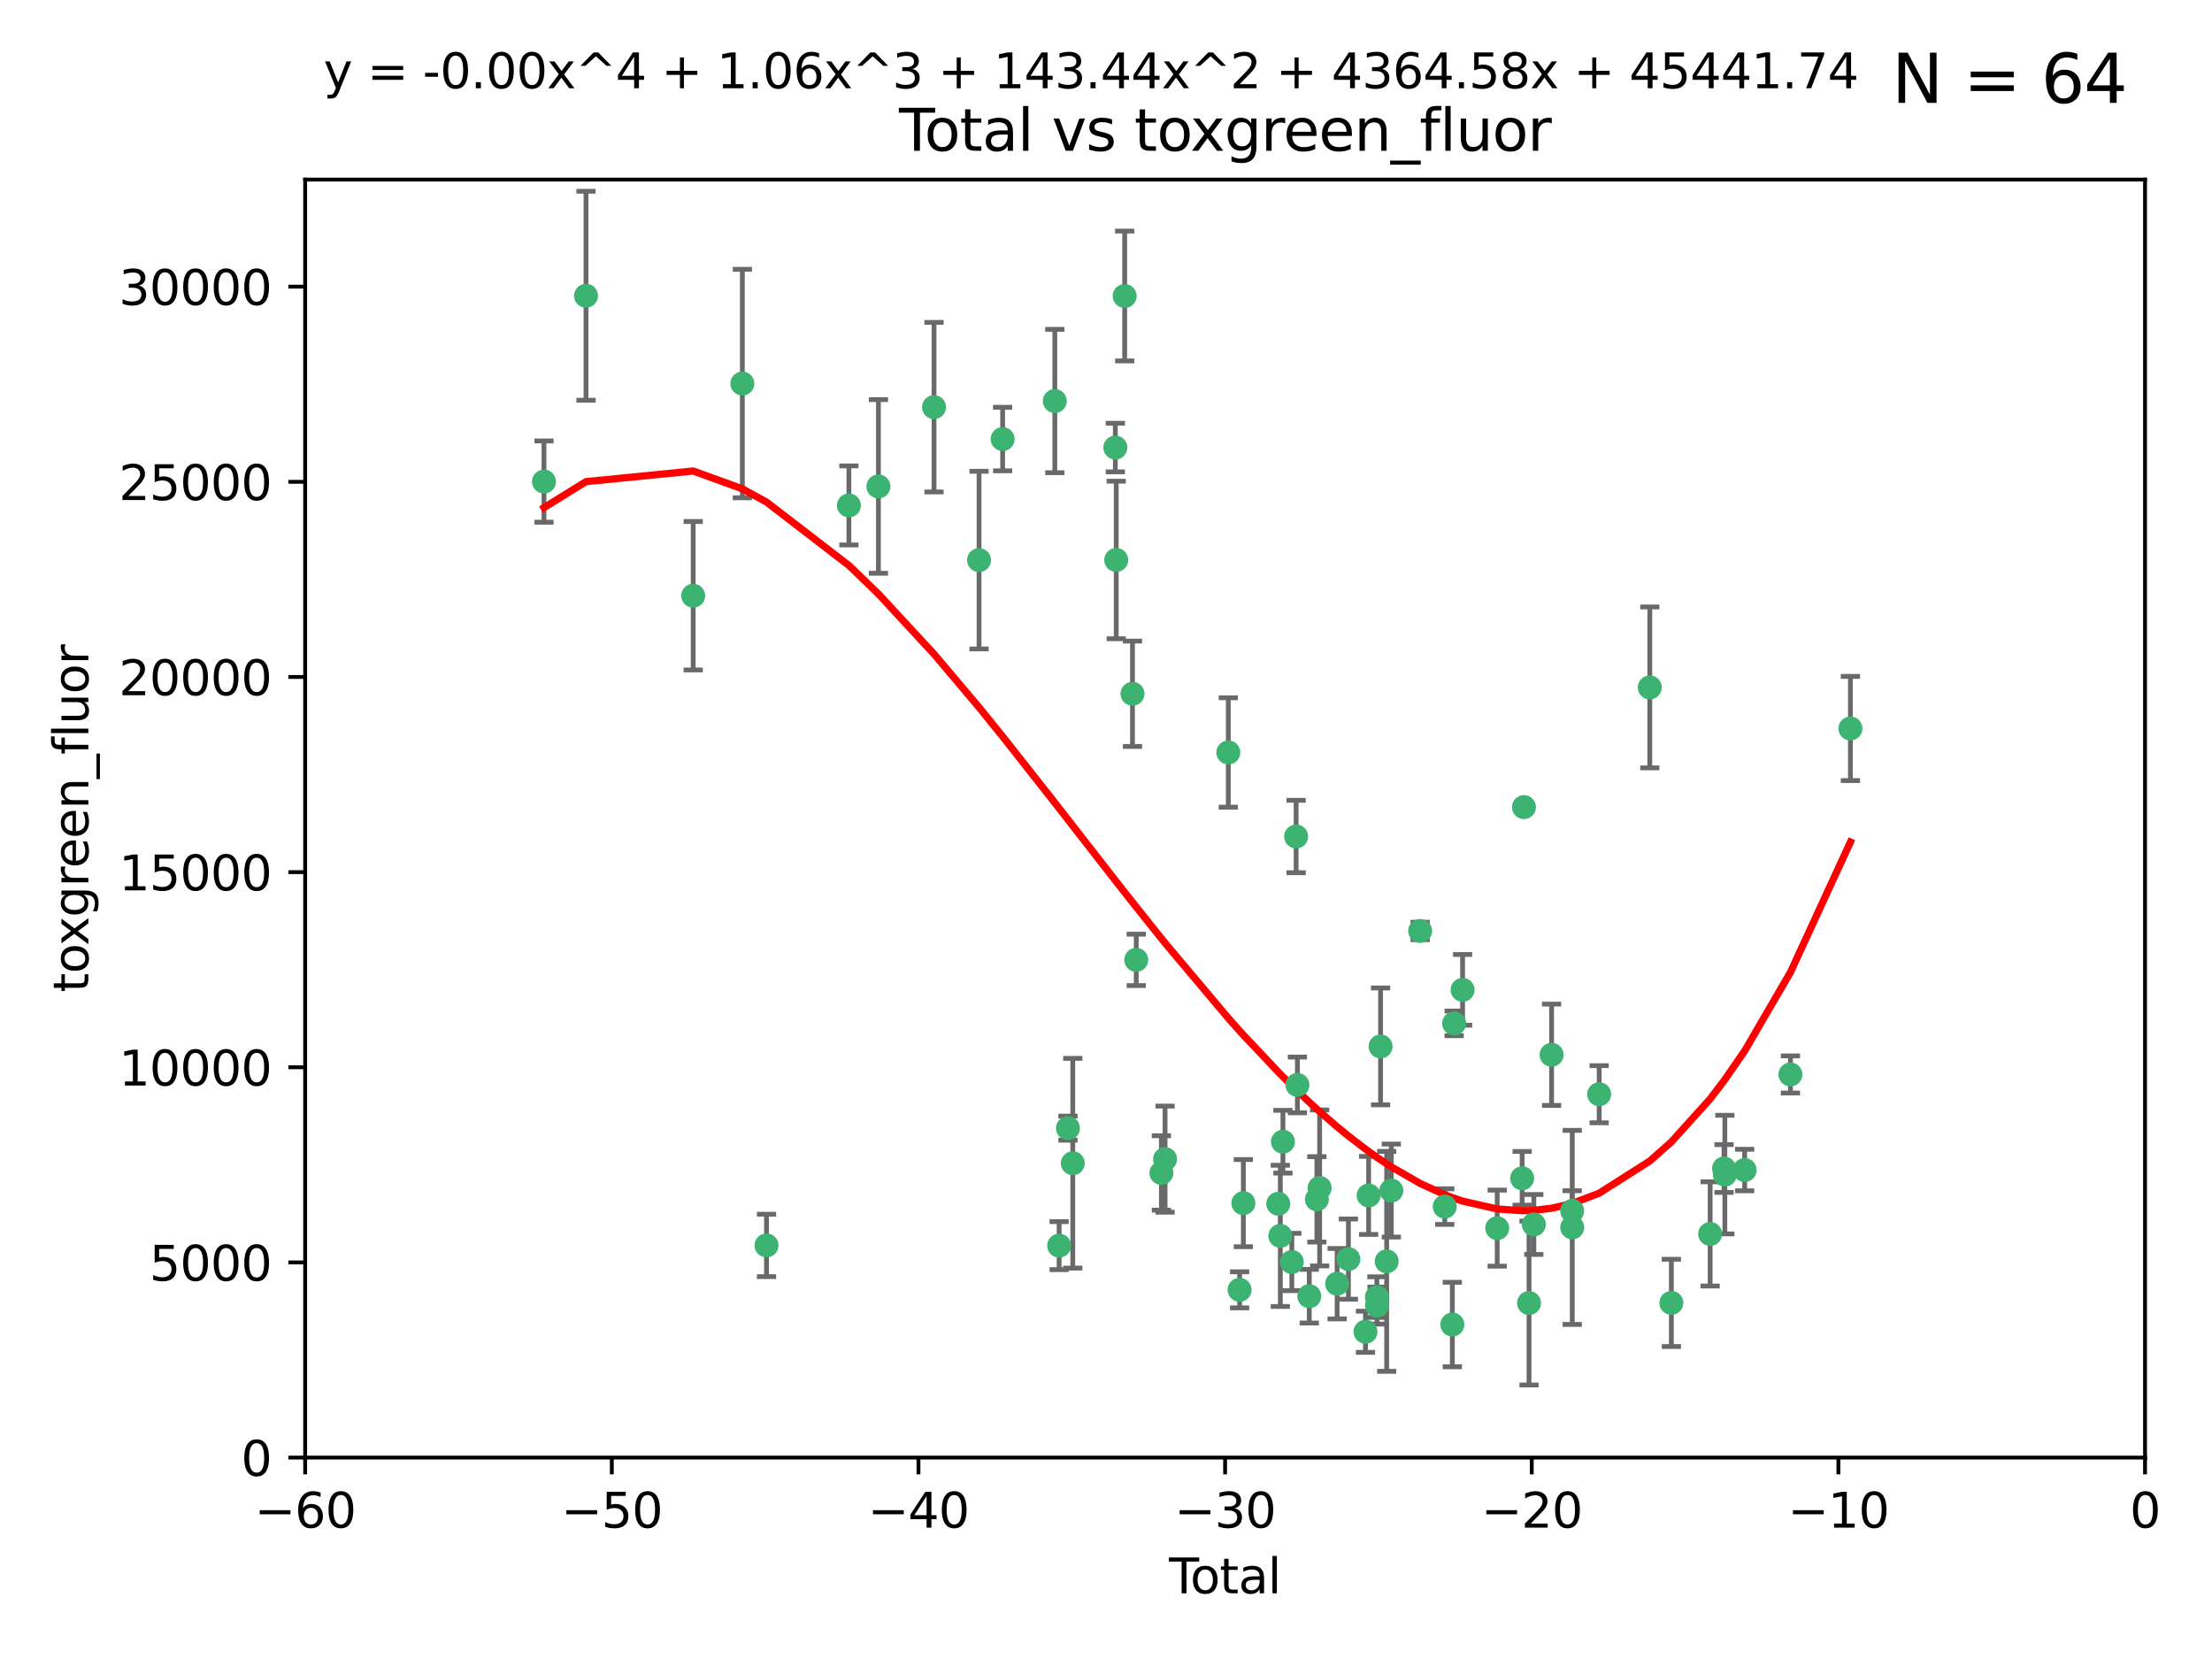 <?xml version="1.0" encoding="utf-8" standalone="no"?>
<!DOCTYPE svg PUBLIC "-//W3C//DTD SVG 1.1//EN"
  "http://www.w3.org/Graphics/SVG/1.1/DTD/svg11.dtd">
<svg xmlns:xlink="http://www.w3.org/1999/xlink" width="460.8pt" height="345.6pt" viewBox="0 0 460.8 345.6" xmlns="http://www.w3.org/2000/svg" version="1.1">
 <defs>
  <style type="text/css">*{stroke-linejoin: round; stroke-linecap: butt}</style>
 </defs>
 <g id="figure_1">
  <g id="patch_1">
   <path d="M 0 345.6 
L 460.8 345.6 
L 460.8 0 
L 0 0 
z
" style="fill: #ffffff"/>
  </g>
  <g id="axes_1">
   <g id="patch_2">
    <path d="M 63.571 303.64 
L 446.85 303.64 
L 446.85 37.411 
L 63.571 37.411 
z
" style="fill: #ffffff"/>
   </g>
   <g id="PathCollection_1">
    <defs>
     <path id="m07ef36b5ee" d="M 0 1.118 
C 0.297 1.118 0.581 1 0.791 0.791 
C 1 0.581 1.118 0.297 1.118 0 
C 1.118 -0.297 1 -0.581 0.791 -0.791 
C 0.581 -1 0.297 -1.118 0 -1.118 
C -0.297 -1.118 -0.581 -1 -0.791 -0.791 
C -1 -0.581 -1.118 -0.297 -1.118 0 
C -1.118 0.297 -1 0.581 -0.791 0.791 
C -0.581 1 -0.297 1.118 0 1.118 
z
" style="stroke: #3cb371"/>
    </defs>
    <g clip-path="url(#p8c97bd8dfe)">
     <use xlink:href="#m07ef36b5ee" x="113.324" y="100.319" style="fill: #3cb371; stroke: #3cb371"/>
     <use xlink:href="#m07ef36b5ee" x="122.075" y="61.614" style="fill: #3cb371; stroke: #3cb371"/>
     <use xlink:href="#m07ef36b5ee" x="144.404" y="124.1" style="fill: #3cb371; stroke: #3cb371"/>
     <use xlink:href="#m07ef36b5ee" x="154.646" y="79.9" style="fill: #3cb371; stroke: #3cb371"/>
     <use xlink:href="#m07ef36b5ee" x="159.676" y="259.442" style="fill: #3cb371; stroke: #3cb371"/>
     <use xlink:href="#m07ef36b5ee" x="176.84" y="105.288" style="fill: #3cb371; stroke: #3cb371"/>
     <use xlink:href="#m07ef36b5ee" x="182.989" y="101.33" style="fill: #3cb371; stroke: #3cb371"/>
     <use xlink:href="#m07ef36b5ee" x="194.574" y="84.817" style="fill: #3cb371; stroke: #3cb371"/>
     <use xlink:href="#m07ef36b5ee" x="203.952" y="116.682" style="fill: #3cb371; stroke: #3cb371"/>
     <use xlink:href="#m07ef36b5ee" x="208.867" y="91.463" style="fill: #3cb371; stroke: #3cb371"/>
     <use xlink:href="#m07ef36b5ee" x="219.736" y="83.54" style="fill: #3cb371; stroke: #3cb371"/>
     <use xlink:href="#m07ef36b5ee" x="220.638" y="259.488" style="fill: #3cb371; stroke: #3cb371"/>
     <use xlink:href="#m07ef36b5ee" x="222.475" y="235.012" style="fill: #3cb371; stroke: #3cb371"/>
     <use xlink:href="#m07ef36b5ee" x="223.48" y="242.324" style="fill: #3cb371; stroke: #3cb371"/>
     <use xlink:href="#m07ef36b5ee" x="232.345" y="93.237" style="fill: #3cb371; stroke: #3cb371"/>
     <use xlink:href="#m07ef36b5ee" x="232.53" y="116.65" style="fill: #3cb371; stroke: #3cb371"/>
     <use xlink:href="#m07ef36b5ee" x="234.291" y="61.664" style="fill: #3cb371; stroke: #3cb371"/>
     <use xlink:href="#m07ef36b5ee" x="235.917" y="144.527" style="fill: #3cb371; stroke: #3cb371"/>
     <use xlink:href="#m07ef36b5ee" x="236.699" y="199.958" style="fill: #3cb371; stroke: #3cb371"/>
     <use xlink:href="#m07ef36b5ee" x="241.942" y="244.349" style="fill: #3cb371; stroke: #3cb371"/>
     <use xlink:href="#m07ef36b5ee" x="242.705" y="241.471" style="fill: #3cb371; stroke: #3cb371"/>
     <use xlink:href="#m07ef36b5ee" x="255.878" y="156.754" style="fill: #3cb371; stroke: #3cb371"/>
     <use xlink:href="#m07ef36b5ee" x="258.233" y="268.694" style="fill: #3cb371; stroke: #3cb371"/>
     <use xlink:href="#m07ef36b5ee" x="259.013" y="250.635" style="fill: #3cb371; stroke: #3cb371"/>
     <use xlink:href="#m07ef36b5ee" x="266.284" y="250.767" style="fill: #3cb371; stroke: #3cb371"/>
     <use xlink:href="#m07ef36b5ee" x="266.715" y="257.451" style="fill: #3cb371; stroke: #3cb371"/>
     <use xlink:href="#m07ef36b5ee" x="267.259" y="237.838" style="fill: #3cb371; stroke: #3cb371"/>
     <use xlink:href="#m07ef36b5ee" x="269.11" y="262.896" style="fill: #3cb371; stroke: #3cb371"/>
     <use xlink:href="#m07ef36b5ee" x="270.008" y="174.261" style="fill: #3cb371; stroke: #3cb371"/>
     <use xlink:href="#m07ef36b5ee" x="270.272" y="226.007" style="fill: #3cb371; stroke: #3cb371"/>
     <use xlink:href="#m07ef36b5ee" x="272.749" y="270.018" style="fill: #3cb371; stroke: #3cb371"/>
     <use xlink:href="#m07ef36b5ee" x="274.329" y="249.848" style="fill: #3cb371; stroke: #3cb371"/>
     <use xlink:href="#m07ef36b5ee" x="274.903" y="247.472" style="fill: #3cb371; stroke: #3cb371"/>
     <use xlink:href="#m07ef36b5ee" x="278.547" y="267.417" style="fill: #3cb371; stroke: #3cb371"/>
     <use xlink:href="#m07ef36b5ee" x="280.898" y="262.293" style="fill: #3cb371; stroke: #3cb371"/>
     <use xlink:href="#m07ef36b5ee" x="284.454" y="277.431" style="fill: #3cb371; stroke: #3cb371"/>
     <use xlink:href="#m07ef36b5ee" x="285.113" y="249.032" style="fill: #3cb371; stroke: #3cb371"/>
     <use xlink:href="#m07ef36b5ee" x="286.83" y="270.21" style="fill: #3cb371; stroke: #3cb371"/>
     <use xlink:href="#m07ef36b5ee" x="286.857" y="271.976" style="fill: #3cb371; stroke: #3cb371"/>
     <use xlink:href="#m07ef36b5ee" x="287.598" y="217.987" style="fill: #3cb371; stroke: #3cb371"/>
     <use xlink:href="#m07ef36b5ee" x="288.87" y="262.761" style="fill: #3cb371; stroke: #3cb371"/>
     <use xlink:href="#m07ef36b5ee" x="289.839" y="248.016" style="fill: #3cb371; stroke: #3cb371"/>
     <use xlink:href="#m07ef36b5ee" x="295.844" y="193.94" style="fill: #3cb371; stroke: #3cb371"/>
     <use xlink:href="#m07ef36b5ee" x="300.97" y="251.36" style="fill: #3cb371; stroke: #3cb371"/>
     <use xlink:href="#m07ef36b5ee" x="302.549" y="275.924" style="fill: #3cb371; stroke: #3cb371"/>
     <use xlink:href="#m07ef36b5ee" x="302.924" y="213.19" style="fill: #3cb371; stroke: #3cb371"/>
     <use xlink:href="#m07ef36b5ee" x="304.684" y="206.203" style="fill: #3cb371; stroke: #3cb371"/>
     <use xlink:href="#m07ef36b5ee" x="311.894" y="255.847" style="fill: #3cb371; stroke: #3cb371"/>
     <use xlink:href="#m07ef36b5ee" x="317.09" y="245.459" style="fill: #3cb371; stroke: #3cb371"/>
     <use xlink:href="#m07ef36b5ee" x="317.472" y="168.134" style="fill: #3cb371; stroke: #3cb371"/>
     <use xlink:href="#m07ef36b5ee" x="318.526" y="271.445" style="fill: #3cb371; stroke: #3cb371"/>
     <use xlink:href="#m07ef36b5ee" x="319.527" y="255.08" style="fill: #3cb371; stroke: #3cb371"/>
     <use xlink:href="#m07ef36b5ee" x="323.223" y="219.726" style="fill: #3cb371; stroke: #3cb371"/>
     <use xlink:href="#m07ef36b5ee" x="327.515" y="252.249" style="fill: #3cb371; stroke: #3cb371"/>
     <use xlink:href="#m07ef36b5ee" x="327.528" y="255.69" style="fill: #3cb371; stroke: #3cb371"/>
     <use xlink:href="#m07ef36b5ee" x="333.135" y="227.947" style="fill: #3cb371; stroke: #3cb371"/>
     <use xlink:href="#m07ef36b5ee" x="343.683" y="143.2" style="fill: #3cb371; stroke: #3cb371"/>
     <use xlink:href="#m07ef36b5ee" x="348.174" y="271.416" style="fill: #3cb371; stroke: #3cb371"/>
     <use xlink:href="#m07ef36b5ee" x="356.254" y="257.051" style="fill: #3cb371; stroke: #3cb371"/>
     <use xlink:href="#m07ef36b5ee" x="359.15" y="243.416" style="fill: #3cb371; stroke: #3cb371"/>
     <use xlink:href="#m07ef36b5ee" x="359.317" y="244.691" style="fill: #3cb371; stroke: #3cb371"/>
     <use xlink:href="#m07ef36b5ee" x="363.442" y="243.742" style="fill: #3cb371; stroke: #3cb371"/>
     <use xlink:href="#m07ef36b5ee" x="372.98" y="223.827" style="fill: #3cb371; stroke: #3cb371"/>
     <use xlink:href="#m07ef36b5ee" x="385.474" y="151.755" style="fill: #3cb371; stroke: #3cb371"/>
    </g>
   </g>
   <g id="matplotlib.axis_1">
    <g id="xtick_1">
     <g id="line2d_1">
      <defs>
       <path id="m7591d8e475" d="M 0 0 
L 0 3.5 
" style="stroke: #000000; stroke-width: 0.8"/>
      </defs>
      <g>
       <use xlink:href="#m7591d8e475" x="63.571" y="303.64" style="stroke: #000000; stroke-width: 0.8"/>
      </g>
     </g>
     <g id="text_1">
      <!-- −60 -->
      <g transform="translate(53.019 318.238)scale(0.1 -0.1)">
       <defs>
        <path id="DejaVuSans-2212" d="M 678 2272 
L 4684 2272 
L 4684 1741 
L 678 1741 
L 678 2272 
z
" transform="scale(0.016)"/>
        <path id="DejaVuSans-36" d="M 2113 2584 
Q 1688 2584 1439 2293 
Q 1191 2003 1191 1497 
Q 1191 994 1439 701 
Q 1688 409 2113 409 
Q 2538 409 2786 701 
Q 3034 994 3034 1497 
Q 3034 2003 2786 2293 
Q 2538 2584 2113 2584 
z
M 3366 4563 
L 3366 3988 
Q 3128 4100 2886 4159 
Q 2644 4219 2406 4219 
Q 1781 4219 1451 3797 
Q 1122 3375 1075 2522 
Q 1259 2794 1537 2939 
Q 1816 3084 2150 3084 
Q 2853 3084 3261 2657 
Q 3669 2231 3669 1497 
Q 3669 778 3244 343 
Q 2819 -91 2113 -91 
Q 1303 -91 875 529 
Q 447 1150 447 2328 
Q 447 3434 972 4092 
Q 1497 4750 2381 4750 
Q 2619 4750 2861 4703 
Q 3103 4656 3366 4563 
z
" transform="scale(0.016)"/>
        <path id="DejaVuSans-30" d="M 2034 4250 
Q 1547 4250 1301 3770 
Q 1056 3291 1056 2328 
Q 1056 1369 1301 889 
Q 1547 409 2034 409 
Q 2525 409 2770 889 
Q 3016 1369 3016 2328 
Q 3016 3291 2770 3770 
Q 2525 4250 2034 4250 
z
M 2034 4750 
Q 2819 4750 3233 4129 
Q 3647 3509 3647 2328 
Q 3647 1150 3233 529 
Q 2819 -91 2034 -91 
Q 1250 -91 836 529 
Q 422 1150 422 2328 
Q 422 3509 836 4129 
Q 1250 4750 2034 4750 
z
" transform="scale(0.016)"/>
       </defs>
       <use xlink:href="#DejaVuSans-2212"/>
       <use xlink:href="#DejaVuSans-36" x="83.789"/>
       <use xlink:href="#DejaVuSans-30" x="147.412"/>
      </g>
     </g>
    </g>
    <g id="xtick_2">
     <g id="line2d_2">
      <g>
       <use xlink:href="#m7591d8e475" x="127.451" y="303.64" style="stroke: #000000; stroke-width: 0.8"/>
      </g>
     </g>
     <g id="text_2">
      <!-- −50 -->
      <g transform="translate(116.899 318.238)scale(0.1 -0.1)">
       <defs>
        <path id="DejaVuSans-35" d="M 691 4666 
L 3169 4666 
L 3169 4134 
L 1269 4134 
L 1269 2991 
Q 1406 3038 1543 3061 
Q 1681 3084 1819 3084 
Q 2600 3084 3056 2656 
Q 3513 2228 3513 1497 
Q 3513 744 3044 326 
Q 2575 -91 1722 -91 
Q 1428 -91 1123 -41 
Q 819 9 494 109 
L 494 744 
Q 775 591 1075 516 
Q 1375 441 1709 441 
Q 2250 441 2565 725 
Q 2881 1009 2881 1497 
Q 2881 1984 2565 2268 
Q 2250 2553 1709 2553 
Q 1456 2553 1204 2497 
Q 953 2441 691 2322 
L 691 4666 
z
" transform="scale(0.016)"/>
       </defs>
       <use xlink:href="#DejaVuSans-2212"/>
       <use xlink:href="#DejaVuSans-35" x="83.789"/>
       <use xlink:href="#DejaVuSans-30" x="147.412"/>
      </g>
     </g>
    </g>
    <g id="xtick_3">
     <g id="line2d_3">
      <g>
       <use xlink:href="#m7591d8e475" x="191.331" y="303.64" style="stroke: #000000; stroke-width: 0.8"/>
      </g>
     </g>
     <g id="text_3">
      <!-- −40 -->
      <g transform="translate(180.778 318.238)scale(0.1 -0.1)">
       <defs>
        <path id="DejaVuSans-34" d="M 2419 4116 
L 825 1625 
L 2419 1625 
L 2419 4116 
z
M 2253 4666 
L 3047 4666 
L 3047 1625 
L 3713 1625 
L 3713 1100 
L 3047 1100 
L 3047 0 
L 2419 0 
L 2419 1100 
L 313 1100 
L 313 1709 
L 2253 4666 
z
" transform="scale(0.016)"/>
       </defs>
       <use xlink:href="#DejaVuSans-2212"/>
       <use xlink:href="#DejaVuSans-34" x="83.789"/>
       <use xlink:href="#DejaVuSans-30" x="147.412"/>
      </g>
     </g>
    </g>
    <g id="xtick_4">
     <g id="line2d_4">
      <g>
       <use xlink:href="#m7591d8e475" x="255.211" y="303.64" style="stroke: #000000; stroke-width: 0.8"/>
      </g>
     </g>
     <g id="text_4">
      <!-- −30 -->
      <g transform="translate(244.658 318.238)scale(0.1 -0.1)">
       <defs>
        <path id="DejaVuSans-33" d="M 2597 2516 
Q 3050 2419 3304 2112 
Q 3559 1806 3559 1356 
Q 3559 666 3084 287 
Q 2609 -91 1734 -91 
Q 1441 -91 1130 -33 
Q 819 25 488 141 
L 488 750 
Q 750 597 1062 519 
Q 1375 441 1716 441 
Q 2309 441 2620 675 
Q 2931 909 2931 1356 
Q 2931 1769 2642 2001 
Q 2353 2234 1838 2234 
L 1294 2234 
L 1294 2753 
L 1863 2753 
Q 2328 2753 2575 2939 
Q 2822 3125 2822 3475 
Q 2822 3834 2567 4026 
Q 2313 4219 1838 4219 
Q 1578 4219 1281 4162 
Q 984 4106 628 3988 
L 628 4550 
Q 988 4650 1302 4700 
Q 1616 4750 1894 4750 
Q 2613 4750 3031 4423 
Q 3450 4097 3450 3541 
Q 3450 3153 3228 2886 
Q 3006 2619 2597 2516 
z
" transform="scale(0.016)"/>
       </defs>
       <use xlink:href="#DejaVuSans-2212"/>
       <use xlink:href="#DejaVuSans-33" x="83.789"/>
       <use xlink:href="#DejaVuSans-30" x="147.412"/>
      </g>
     </g>
    </g>
    <g id="xtick_5">
     <g id="line2d_5">
      <g>
       <use xlink:href="#m7591d8e475" x="319.09" y="303.64" style="stroke: #000000; stroke-width: 0.8"/>
      </g>
     </g>
     <g id="text_5">
      <!-- −20 -->
      <g transform="translate(308.538 318.238)scale(0.1 -0.1)">
       <defs>
        <path id="DejaVuSans-32" d="M 1228 531 
L 3431 531 
L 3431 0 
L 469 0 
L 469 531 
Q 828 903 1448 1529 
Q 2069 2156 2228 2338 
Q 2531 2678 2651 2914 
Q 2772 3150 2772 3378 
Q 2772 3750 2511 3984 
Q 2250 4219 1831 4219 
Q 1534 4219 1204 4116 
Q 875 4013 500 3803 
L 500 4441 
Q 881 4594 1212 4672 
Q 1544 4750 1819 4750 
Q 2544 4750 2975 4387 
Q 3406 4025 3406 3419 
Q 3406 3131 3298 2873 
Q 3191 2616 2906 2266 
Q 2828 2175 2409 1742 
Q 1991 1309 1228 531 
z
" transform="scale(0.016)"/>
       </defs>
       <use xlink:href="#DejaVuSans-2212"/>
       <use xlink:href="#DejaVuSans-32" x="83.789"/>
       <use xlink:href="#DejaVuSans-30" x="147.412"/>
      </g>
     </g>
    </g>
    <g id="xtick_6">
     <g id="line2d_6">
      <g>
       <use xlink:href="#m7591d8e475" x="382.97" y="303.64" style="stroke: #000000; stroke-width: 0.8"/>
      </g>
     </g>
     <g id="text_6">
      <!-- −10 -->
      <g transform="translate(372.418 318.238)scale(0.1 -0.1)">
       <defs>
        <path id="DejaVuSans-31" d="M 794 531 
L 1825 531 
L 1825 4091 
L 703 3866 
L 703 4441 
L 1819 4666 
L 2450 4666 
L 2450 531 
L 3481 531 
L 3481 0 
L 794 0 
L 794 531 
z
" transform="scale(0.016)"/>
       </defs>
       <use xlink:href="#DejaVuSans-2212"/>
       <use xlink:href="#DejaVuSans-31" x="83.789"/>
       <use xlink:href="#DejaVuSans-30" x="147.412"/>
      </g>
     </g>
    </g>
    <g id="xtick_7">
     <g id="line2d_7">
      <g>
       <use xlink:href="#m7591d8e475" x="446.85" y="303.64" style="stroke: #000000; stroke-width: 0.8"/>
      </g>
     </g>
     <g id="text_7">
      <!-- 0 -->
      <g transform="translate(443.669 318.238)scale(0.1 -0.1)">
       <use xlink:href="#DejaVuSans-30"/>
      </g>
     </g>
    </g>
    <g id="text_8">
     <!-- Total -->
     <g transform="translate(243.534 331.917)scale(0.1 -0.1)">
      <defs>
       <path id="DejaVuSans-54" d="M -19 4666 
L 3928 4666 
L 3928 4134 
L 2272 4134 
L 2272 0 
L 1638 0 
L 1638 4134 
L -19 4134 
L -19 4666 
z
" transform="scale(0.016)"/>
       <path id="DejaVuSans-6f" d="M 1959 3097 
Q 1497 3097 1228 2736 
Q 959 2375 959 1747 
Q 959 1119 1226 758 
Q 1494 397 1959 397 
Q 2419 397 2687 759 
Q 2956 1122 2956 1747 
Q 2956 2369 2687 2733 
Q 2419 3097 1959 3097 
z
M 1959 3584 
Q 2709 3584 3137 3096 
Q 3566 2609 3566 1747 
Q 3566 888 3137 398 
Q 2709 -91 1959 -91 
Q 1206 -91 779 398 
Q 353 888 353 1747 
Q 353 2609 779 3096 
Q 1206 3584 1959 3584 
z
" transform="scale(0.016)"/>
       <path id="DejaVuSans-74" d="M 1172 4494 
L 1172 3500 
L 2356 3500 
L 2356 3053 
L 1172 3053 
L 1172 1153 
Q 1172 725 1289 603 
Q 1406 481 1766 481 
L 2356 481 
L 2356 0 
L 1766 0 
Q 1100 0 847 248 
Q 594 497 594 1153 
L 594 3053 
L 172 3053 
L 172 3500 
L 594 3500 
L 594 4494 
L 1172 4494 
z
" transform="scale(0.016)"/>
       <path id="DejaVuSans-61" d="M 2194 1759 
Q 1497 1759 1228 1600 
Q 959 1441 959 1056 
Q 959 750 1161 570 
Q 1363 391 1709 391 
Q 2188 391 2477 730 
Q 2766 1069 2766 1631 
L 2766 1759 
L 2194 1759 
z
M 3341 1997 
L 3341 0 
L 2766 0 
L 2766 531 
Q 2569 213 2275 61 
Q 1981 -91 1556 -91 
Q 1019 -91 701 211 
Q 384 513 384 1019 
Q 384 1609 779 1909 
Q 1175 2209 1959 2209 
L 2766 2209 
L 2766 2266 
Q 2766 2663 2505 2880 
Q 2244 3097 1772 3097 
Q 1472 3097 1187 3025 
Q 903 2953 641 2809 
L 641 3341 
Q 956 3463 1253 3523 
Q 1550 3584 1831 3584 
Q 2591 3584 2966 3190 
Q 3341 2797 3341 1997 
z
" transform="scale(0.016)"/>
       <path id="DejaVuSans-6c" d="M 603 4863 
L 1178 4863 
L 1178 0 
L 603 0 
L 603 4863 
z
" transform="scale(0.016)"/>
      </defs>
      <use xlink:href="#DejaVuSans-54"/>
      <use xlink:href="#DejaVuSans-6f" x="44.084"/>
      <use xlink:href="#DejaVuSans-74" x="105.266"/>
      <use xlink:href="#DejaVuSans-61" x="144.475"/>
      <use xlink:href="#DejaVuSans-6c" x="205.754"/>
     </g>
    </g>
   </g>
   <g id="matplotlib.axis_2">
    <g id="ytick_1">
     <g id="line2d_8">
      <defs>
       <path id="m3f05f59671" d="M 0 0 
L -3.5 0 
" style="stroke: #000000; stroke-width: 0.8"/>
      </defs>
      <g>
       <use xlink:href="#m3f05f59671" x="63.571" y="303.64" style="stroke: #000000; stroke-width: 0.8"/>
      </g>
     </g>
     <g id="text_9">
      <!-- 0 -->
      <g transform="translate(50.209 307.439)scale(0.1 -0.1)">
       <use xlink:href="#DejaVuSans-30"/>
      </g>
     </g>
    </g>
    <g id="ytick_2">
     <g id="line2d_9">
      <g>
       <use xlink:href="#m3f05f59671" x="63.571" y="262.986" style="stroke: #000000; stroke-width: 0.8"/>
      </g>
     </g>
     <g id="text_10">
      <!-- 5000 -->
      <g transform="translate(31.121 266.786)scale(0.1 -0.1)">
       <use xlink:href="#DejaVuSans-35"/>
       <use xlink:href="#DejaVuSans-30" x="63.623"/>
       <use xlink:href="#DejaVuSans-30" x="127.246"/>
       <use xlink:href="#DejaVuSans-30" x="190.869"/>
      </g>
     </g>
    </g>
    <g id="ytick_3">
     <g id="line2d_10">
      <g>
       <use xlink:href="#m3f05f59671" x="63.571" y="222.333" style="stroke: #000000; stroke-width: 0.8"/>
      </g>
     </g>
     <g id="text_11">
      <!-- 10000 -->
      <g transform="translate(24.759 226.132)scale(0.1 -0.1)">
       <use xlink:href="#DejaVuSans-31"/>
       <use xlink:href="#DejaVuSans-30" x="63.623"/>
       <use xlink:href="#DejaVuSans-30" x="127.246"/>
       <use xlink:href="#DejaVuSans-30" x="190.869"/>
       <use xlink:href="#DejaVuSans-30" x="254.492"/>
      </g>
     </g>
    </g>
    <g id="ytick_4">
     <g id="line2d_11">
      <g>
       <use xlink:href="#m3f05f59671" x="63.571" y="181.679" style="stroke: #000000; stroke-width: 0.8"/>
      </g>
     </g>
     <g id="text_12">
      <!-- 15000 -->
      <g transform="translate(24.759 185.478)scale(0.1 -0.1)">
       <use xlink:href="#DejaVuSans-31"/>
       <use xlink:href="#DejaVuSans-35" x="63.623"/>
       <use xlink:href="#DejaVuSans-30" x="127.246"/>
       <use xlink:href="#DejaVuSans-30" x="190.869"/>
       <use xlink:href="#DejaVuSans-30" x="254.492"/>
      </g>
     </g>
    </g>
    <g id="ytick_5">
     <g id="line2d_12">
      <g>
       <use xlink:href="#m3f05f59671" x="63.571" y="141.026" style="stroke: #000000; stroke-width: 0.8"/>
      </g>
     </g>
     <g id="text_13">
      <!-- 20000 -->
      <g transform="translate(24.759 144.825)scale(0.1 -0.1)">
       <use xlink:href="#DejaVuSans-32"/>
       <use xlink:href="#DejaVuSans-30" x="63.623"/>
       <use xlink:href="#DejaVuSans-30" x="127.246"/>
       <use xlink:href="#DejaVuSans-30" x="190.869"/>
       <use xlink:href="#DejaVuSans-30" x="254.492"/>
      </g>
     </g>
    </g>
    <g id="ytick_6">
     <g id="line2d_13">
      <g>
       <use xlink:href="#m3f05f59671" x="63.571" y="100.372" style="stroke: #000000; stroke-width: 0.8"/>
      </g>
     </g>
     <g id="text_14">
      <!-- 25000 -->
      <g transform="translate(24.759 104.171)scale(0.1 -0.1)">
       <use xlink:href="#DejaVuSans-32"/>
       <use xlink:href="#DejaVuSans-35" x="63.623"/>
       <use xlink:href="#DejaVuSans-30" x="127.246"/>
       <use xlink:href="#DejaVuSans-30" x="190.869"/>
       <use xlink:href="#DejaVuSans-30" x="254.492"/>
      </g>
     </g>
    </g>
    <g id="ytick_7">
     <g id="line2d_14">
      <g>
       <use xlink:href="#m3f05f59671" x="63.571" y="59.718" style="stroke: #000000; stroke-width: 0.8"/>
      </g>
     </g>
     <g id="text_15">
      <!-- 30000 -->
      <g transform="translate(24.759 63.518)scale(0.1 -0.1)">
       <use xlink:href="#DejaVuSans-33"/>
       <use xlink:href="#DejaVuSans-30" x="63.623"/>
       <use xlink:href="#DejaVuSans-30" x="127.246"/>
       <use xlink:href="#DejaVuSans-30" x="190.869"/>
       <use xlink:href="#DejaVuSans-30" x="254.492"/>
      </g>
     </g>
    </g>
    <g id="text_16">
     <!-- toxgreen_fluor -->
     <g transform="translate(18.401 206.72)rotate(-90)scale(0.1 -0.1)">
      <defs>
       <path id="DejaVuSans-78" d="M 3513 3500 
L 2247 1797 
L 3578 0 
L 2900 0 
L 1881 1375 
L 863 0 
L 184 0 
L 1544 1831 
L 300 3500 
L 978 3500 
L 1906 2253 
L 2834 3500 
L 3513 3500 
z
" transform="scale(0.016)"/>
       <path id="DejaVuSans-67" d="M 2906 1791 
Q 2906 2416 2648 2759 
Q 2391 3103 1925 3103 
Q 1463 3103 1205 2759 
Q 947 2416 947 1791 
Q 947 1169 1205 825 
Q 1463 481 1925 481 
Q 2391 481 2648 825 
Q 2906 1169 2906 1791 
z
M 3481 434 
Q 3481 -459 3084 -895 
Q 2688 -1331 1869 -1331 
Q 1566 -1331 1297 -1286 
Q 1028 -1241 775 -1147 
L 775 -588 
Q 1028 -725 1275 -790 
Q 1522 -856 1778 -856 
Q 2344 -856 2625 -561 
Q 2906 -266 2906 331 
L 2906 616 
Q 2728 306 2450 153 
Q 2172 0 1784 0 
Q 1141 0 747 490 
Q 353 981 353 1791 
Q 353 2603 747 3093 
Q 1141 3584 1784 3584 
Q 2172 3584 2450 3431 
Q 2728 3278 2906 2969 
L 2906 3500 
L 3481 3500 
L 3481 434 
z
" transform="scale(0.016)"/>
       <path id="DejaVuSans-72" d="M 2631 2963 
Q 2534 3019 2420 3045 
Q 2306 3072 2169 3072 
Q 1681 3072 1420 2755 
Q 1159 2438 1159 1844 
L 1159 0 
L 581 0 
L 581 3500 
L 1159 3500 
L 1159 2956 
Q 1341 3275 1631 3429 
Q 1922 3584 2338 3584 
Q 2397 3584 2469 3576 
Q 2541 3569 2628 3553 
L 2631 2963 
z
" transform="scale(0.016)"/>
       <path id="DejaVuSans-65" d="M 3597 1894 
L 3597 1613 
L 953 1613 
Q 991 1019 1311 708 
Q 1631 397 2203 397 
Q 2534 397 2845 478 
Q 3156 559 3463 722 
L 3463 178 
Q 3153 47 2828 -22 
Q 2503 -91 2169 -91 
Q 1331 -91 842 396 
Q 353 884 353 1716 
Q 353 2575 817 3079 
Q 1281 3584 2069 3584 
Q 2775 3584 3186 3129 
Q 3597 2675 3597 1894 
z
M 3022 2063 
Q 3016 2534 2758 2815 
Q 2500 3097 2075 3097 
Q 1594 3097 1305 2825 
Q 1016 2553 972 2059 
L 3022 2063 
z
" transform="scale(0.016)"/>
       <path id="DejaVuSans-6e" d="M 3513 2113 
L 3513 0 
L 2938 0 
L 2938 2094 
Q 2938 2591 2744 2837 
Q 2550 3084 2163 3084 
Q 1697 3084 1428 2787 
Q 1159 2491 1159 1978 
L 1159 0 
L 581 0 
L 581 3500 
L 1159 3500 
L 1159 2956 
Q 1366 3272 1645 3428 
Q 1925 3584 2291 3584 
Q 2894 3584 3203 3211 
Q 3513 2838 3513 2113 
z
" transform="scale(0.016)"/>
       <path id="DejaVuSans-5f" d="M 3263 -1063 
L 3263 -1509 
L -63 -1509 
L -63 -1063 
L 3263 -1063 
z
" transform="scale(0.016)"/>
       <path id="DejaVuSans-66" d="M 2375 4863 
L 2375 4384 
L 1825 4384 
Q 1516 4384 1395 4259 
Q 1275 4134 1275 3809 
L 1275 3500 
L 2222 3500 
L 2222 3053 
L 1275 3053 
L 1275 0 
L 697 0 
L 697 3053 
L 147 3053 
L 147 3500 
L 697 3500 
L 697 3744 
Q 697 4328 969 4595 
Q 1241 4863 1831 4863 
L 2375 4863 
z
" transform="scale(0.016)"/>
       <path id="DejaVuSans-75" d="M 544 1381 
L 544 3500 
L 1119 3500 
L 1119 1403 
Q 1119 906 1312 657 
Q 1506 409 1894 409 
Q 2359 409 2629 706 
Q 2900 1003 2900 1516 
L 2900 3500 
L 3475 3500 
L 3475 0 
L 2900 0 
L 2900 538 
Q 2691 219 2414 64 
Q 2138 -91 1772 -91 
Q 1169 -91 856 284 
Q 544 659 544 1381 
z
M 1991 3584 
L 1991 3584 
z
" transform="scale(0.016)"/>
      </defs>
      <use xlink:href="#DejaVuSans-74"/>
      <use xlink:href="#DejaVuSans-6f" x="39.209"/>
      <use xlink:href="#DejaVuSans-78" x="97.266"/>
      <use xlink:href="#DejaVuSans-67" x="156.445"/>
      <use xlink:href="#DejaVuSans-72" x="219.922"/>
      <use xlink:href="#DejaVuSans-65" x="258.785"/>
      <use xlink:href="#DejaVuSans-65" x="320.309"/>
      <use xlink:href="#DejaVuSans-6e" x="381.832"/>
      <use xlink:href="#DejaVuSans-5f" x="445.211"/>
      <use xlink:href="#DejaVuSans-66" x="495.211"/>
      <use xlink:href="#DejaVuSans-6c" x="530.416"/>
      <use xlink:href="#DejaVuSans-75" x="558.199"/>
      <use xlink:href="#DejaVuSans-6f" x="621.578"/>
      <use xlink:href="#DejaVuSans-72" x="682.76"/>
     </g>
    </g>
   </g>
   <g id="LineCollection_1">
    <path d="M 113.324 108.787 
L 113.324 91.852 
" clip-path="url(#p8c97bd8dfe)" style="fill: none; stroke: #696969"/>
    <path d="M 122.075 83.38 
L 122.075 39.848 
" clip-path="url(#p8c97bd8dfe)" style="fill: none; stroke: #696969"/>
    <path d="M 144.404 139.562 
L 144.404 108.638 
" clip-path="url(#p8c97bd8dfe)" style="fill: none; stroke: #696969"/>
    <path d="M 154.646 103.698 
L 154.646 56.102 
" clip-path="url(#p8c97bd8dfe)" style="fill: none; stroke: #696969"/>
    <path d="M 159.676 265.941 
L 159.676 252.944 
" clip-path="url(#p8c97bd8dfe)" style="fill: none; stroke: #696969"/>
    <path d="M 176.84 113.522 
L 176.84 97.054 
" clip-path="url(#p8c97bd8dfe)" style="fill: none; stroke: #696969"/>
    <path d="M 182.989 119.415 
L 182.989 83.245 
" clip-path="url(#p8c97bd8dfe)" style="fill: none; stroke: #696969"/>
    <path d="M 194.574 102.476 
L 194.574 67.157 
" clip-path="url(#p8c97bd8dfe)" style="fill: none; stroke: #696969"/>
    <path d="M 203.952 135.19 
L 203.952 98.175 
" clip-path="url(#p8c97bd8dfe)" style="fill: none; stroke: #696969"/>
    <path d="M 208.867 98.075 
L 208.867 84.85 
" clip-path="url(#p8c97bd8dfe)" style="fill: none; stroke: #696969"/>
    <path d="M 219.736 98.468 
L 219.736 68.613 
" clip-path="url(#p8c97bd8dfe)" style="fill: none; stroke: #696969"/>
    <path d="M 220.638 264.487 
L 220.638 254.489 
" clip-path="url(#p8c97bd8dfe)" style="fill: none; stroke: #696969"/>
    <path d="M 222.475 237.516 
L 222.475 232.507 
" clip-path="url(#p8c97bd8dfe)" style="fill: none; stroke: #696969"/>
    <path d="M 223.48 264.166 
L 223.48 220.481 
" clip-path="url(#p8c97bd8dfe)" style="fill: none; stroke: #696969"/>
    <path d="M 232.345 98.3 
L 232.345 88.175 
" clip-path="url(#p8c97bd8dfe)" style="fill: none; stroke: #696969"/>
    <path d="M 232.53 133.058 
L 232.53 100.243 
" clip-path="url(#p8c97bd8dfe)" style="fill: none; stroke: #696969"/>
    <path d="M 234.291 75.185 
L 234.291 48.142 
" clip-path="url(#p8c97bd8dfe)" style="fill: none; stroke: #696969"/>
    <path d="M 235.917 155.498 
L 235.917 133.556 
" clip-path="url(#p8c97bd8dfe)" style="fill: none; stroke: #696969"/>
    <path d="M 236.699 205.31 
L 236.699 194.605 
" clip-path="url(#p8c97bd8dfe)" style="fill: none; stroke: #696969"/>
    <path d="M 241.942 252.096 
L 241.942 236.603 
" clip-path="url(#p8c97bd8dfe)" style="fill: none; stroke: #696969"/>
    <path d="M 242.705 252.525 
L 242.705 230.416 
" clip-path="url(#p8c97bd8dfe)" style="fill: none; stroke: #696969"/>
    <path d="M 255.878 168.148 
L 255.878 145.359 
" clip-path="url(#p8c97bd8dfe)" style="fill: none; stroke: #696969"/>
    <path d="M 258.233 272.448 
L 258.233 264.94 
" clip-path="url(#p8c97bd8dfe)" style="fill: none; stroke: #696969"/>
    <path d="M 259.013 259.717 
L 259.013 241.553 
" clip-path="url(#p8c97bd8dfe)" style="fill: none; stroke: #696969"/>
    <path d="M 266.284 251.458 
L 266.284 250.077 
" clip-path="url(#p8c97bd8dfe)" style="fill: none; stroke: #696969"/>
    <path d="M 266.715 272.157 
L 266.715 242.746 
" clip-path="url(#p8c97bd8dfe)" style="fill: none; stroke: #696969"/>
    <path d="M 267.259 244.374 
L 267.259 231.301 
" clip-path="url(#p8c97bd8dfe)" style="fill: none; stroke: #696969"/>
    <path d="M 269.11 268.864 
L 269.11 256.927 
" clip-path="url(#p8c97bd8dfe)" style="fill: none; stroke: #696969"/>
    <path d="M 270.008 181.8 
L 270.008 166.721 
" clip-path="url(#p8c97bd8dfe)" style="fill: none; stroke: #696969"/>
    <path d="M 270.272 231.811 
L 270.272 220.203 
" clip-path="url(#p8c97bd8dfe)" style="fill: none; stroke: #696969"/>
    <path d="M 272.749 275.607 
L 272.749 264.429 
" clip-path="url(#p8c97bd8dfe)" style="fill: none; stroke: #696969"/>
    <path d="M 274.329 258.739 
L 274.329 240.957 
" clip-path="url(#p8c97bd8dfe)" style="fill: none; stroke: #696969"/>
    <path d="M 274.903 263.721 
L 274.903 231.224 
" clip-path="url(#p8c97bd8dfe)" style="fill: none; stroke: #696969"/>
    <path d="M 278.547 274.752 
L 278.547 260.081 
" clip-path="url(#p8c97bd8dfe)" style="fill: none; stroke: #696969"/>
    <path d="M 280.898 270.647 
L 280.898 253.939 
" clip-path="url(#p8c97bd8dfe)" style="fill: none; stroke: #696969"/>
    <path d="M 284.454 281.719 
L 284.454 273.143 
" clip-path="url(#p8c97bd8dfe)" style="fill: none; stroke: #696969"/>
    <path d="M 285.113 257.161 
L 285.113 240.903 
" clip-path="url(#p8c97bd8dfe)" style="fill: none; stroke: #696969"/>
    <path d="M 286.83 274.44 
L 286.83 265.981 
" clip-path="url(#p8c97bd8dfe)" style="fill: none; stroke: #696969"/>
    <path d="M 286.857 275.827 
L 286.857 268.125 
" clip-path="url(#p8c97bd8dfe)" style="fill: none; stroke: #696969"/>
    <path d="M 287.598 230.162 
L 287.598 205.812 
" clip-path="url(#p8c97bd8dfe)" style="fill: none; stroke: #696969"/>
    <path d="M 288.87 285.673 
L 288.87 239.849 
" clip-path="url(#p8c97bd8dfe)" style="fill: none; stroke: #696969"/>
    <path d="M 289.839 257.7 
L 289.839 238.331 
" clip-path="url(#p8c97bd8dfe)" style="fill: none; stroke: #696969"/>
    <path d="M 295.844 195.758 
L 295.844 192.122 
" clip-path="url(#p8c97bd8dfe)" style="fill: none; stroke: #696969"/>
    <path d="M 300.97 255.066 
L 300.97 247.654 
" clip-path="url(#p8c97bd8dfe)" style="fill: none; stroke: #696969"/>
    <path d="M 302.549 284.727 
L 302.549 267.12 
" clip-path="url(#p8c97bd8dfe)" style="fill: none; stroke: #696969"/>
    <path d="M 302.924 215.762 
L 302.924 210.618 
" clip-path="url(#p8c97bd8dfe)" style="fill: none; stroke: #696969"/>
    <path d="M 304.684 213.569 
L 304.684 198.836 
" clip-path="url(#p8c97bd8dfe)" style="fill: none; stroke: #696969"/>
    <path d="M 311.894 263.771 
L 311.894 247.923 
" clip-path="url(#p8c97bd8dfe)" style="fill: none; stroke: #696969"/>
    <path d="M 317.09 251.049 
L 317.09 239.868 
" clip-path="url(#p8c97bd8dfe)" style="fill: none; stroke: #696969"/>
    <path d="M 317.472 168.892 
L 317.472 167.376 
" clip-path="url(#p8c97bd8dfe)" style="fill: none; stroke: #696969"/>
    <path d="M 318.526 288.513 
L 318.526 254.376 
" clip-path="url(#p8c97bd8dfe)" style="fill: none; stroke: #696969"/>
    <path d="M 319.527 261.323 
L 319.527 248.837 
" clip-path="url(#p8c97bd8dfe)" style="fill: none; stroke: #696969"/>
    <path d="M 323.223 230.277 
L 323.223 209.176 
" clip-path="url(#p8c97bd8dfe)" style="fill: none; stroke: #696969"/>
    <path d="M 327.515 256.451 
L 327.515 248.048 
" clip-path="url(#p8c97bd8dfe)" style="fill: none; stroke: #696969"/>
    <path d="M 327.528 275.904 
L 327.528 235.477 
" clip-path="url(#p8c97bd8dfe)" style="fill: none; stroke: #696969"/>
    <path d="M 333.135 233.892 
L 333.135 222.002 
" clip-path="url(#p8c97bd8dfe)" style="fill: none; stroke: #696969"/>
    <path d="M 343.683 159.961 
L 343.683 126.439 
" clip-path="url(#p8c97bd8dfe)" style="fill: none; stroke: #696969"/>
    <path d="M 348.174 280.503 
L 348.174 262.329 
" clip-path="url(#p8c97bd8dfe)" style="fill: none; stroke: #696969"/>
    <path d="M 356.254 267.904 
L 356.254 246.198 
" clip-path="url(#p8c97bd8dfe)" style="fill: none; stroke: #696969"/>
    <path d="M 359.15 248.392 
L 359.15 238.44 
" clip-path="url(#p8c97bd8dfe)" style="fill: none; stroke: #696969"/>
    <path d="M 359.317 257.049 
L 359.317 232.333 
" clip-path="url(#p8c97bd8dfe)" style="fill: none; stroke: #696969"/>
    <path d="M 363.442 248.063 
L 363.442 239.42 
" clip-path="url(#p8c97bd8dfe)" style="fill: none; stroke: #696969"/>
    <path d="M 372.98 227.689 
L 372.98 219.964 
" clip-path="url(#p8c97bd8dfe)" style="fill: none; stroke: #696969"/>
    <path d="M 385.474 162.606 
L 385.474 140.905 
" clip-path="url(#p8c97bd8dfe)" style="fill: none; stroke: #696969"/>
   </g>
   <g id="line2d_15">
    <defs>
     <path id="mc17e6e279e" d="M 2 0 
L -2 -0 
" style="stroke: #696969"/>
    </defs>
    <g clip-path="url(#p8c97bd8dfe)">
     <use xlink:href="#mc17e6e279e" x="113.324" y="108.787" style="fill: #696969; stroke: #696969"/>
     <use xlink:href="#mc17e6e279e" x="122.075" y="83.38" style="fill: #696969; stroke: #696969"/>
     <use xlink:href="#mc17e6e279e" x="144.404" y="139.562" style="fill: #696969; stroke: #696969"/>
     <use xlink:href="#mc17e6e279e" x="154.646" y="103.698" style="fill: #696969; stroke: #696969"/>
     <use xlink:href="#mc17e6e279e" x="159.676" y="265.941" style="fill: #696969; stroke: #696969"/>
     <use xlink:href="#mc17e6e279e" x="176.84" y="113.522" style="fill: #696969; stroke: #696969"/>
     <use xlink:href="#mc17e6e279e" x="182.989" y="119.415" style="fill: #696969; stroke: #696969"/>
     <use xlink:href="#mc17e6e279e" x="194.574" y="102.476" style="fill: #696969; stroke: #696969"/>
     <use xlink:href="#mc17e6e279e" x="203.952" y="135.19" style="fill: #696969; stroke: #696969"/>
     <use xlink:href="#mc17e6e279e" x="208.867" y="98.075" style="fill: #696969; stroke: #696969"/>
     <use xlink:href="#mc17e6e279e" x="219.736" y="98.468" style="fill: #696969; stroke: #696969"/>
     <use xlink:href="#mc17e6e279e" x="220.638" y="264.487" style="fill: #696969; stroke: #696969"/>
     <use xlink:href="#mc17e6e279e" x="222.475" y="237.516" style="fill: #696969; stroke: #696969"/>
     <use xlink:href="#mc17e6e279e" x="223.48" y="264.166" style="fill: #696969; stroke: #696969"/>
     <use xlink:href="#mc17e6e279e" x="232.345" y="98.3" style="fill: #696969; stroke: #696969"/>
     <use xlink:href="#mc17e6e279e" x="232.53" y="133.058" style="fill: #696969; stroke: #696969"/>
     <use xlink:href="#mc17e6e279e" x="234.291" y="75.185" style="fill: #696969; stroke: #696969"/>
     <use xlink:href="#mc17e6e279e" x="235.917" y="155.498" style="fill: #696969; stroke: #696969"/>
     <use xlink:href="#mc17e6e279e" x="236.699" y="205.31" style="fill: #696969; stroke: #696969"/>
     <use xlink:href="#mc17e6e279e" x="241.942" y="252.096" style="fill: #696969; stroke: #696969"/>
     <use xlink:href="#mc17e6e279e" x="242.705" y="252.525" style="fill: #696969; stroke: #696969"/>
     <use xlink:href="#mc17e6e279e" x="255.878" y="168.148" style="fill: #696969; stroke: #696969"/>
     <use xlink:href="#mc17e6e279e" x="258.233" y="272.448" style="fill: #696969; stroke: #696969"/>
     <use xlink:href="#mc17e6e279e" x="259.013" y="259.717" style="fill: #696969; stroke: #696969"/>
     <use xlink:href="#mc17e6e279e" x="266.284" y="251.458" style="fill: #696969; stroke: #696969"/>
     <use xlink:href="#mc17e6e279e" x="266.715" y="272.157" style="fill: #696969; stroke: #696969"/>
     <use xlink:href="#mc17e6e279e" x="267.259" y="244.374" style="fill: #696969; stroke: #696969"/>
     <use xlink:href="#mc17e6e279e" x="269.11" y="268.864" style="fill: #696969; stroke: #696969"/>
     <use xlink:href="#mc17e6e279e" x="270.008" y="181.8" style="fill: #696969; stroke: #696969"/>
     <use xlink:href="#mc17e6e279e" x="270.272" y="231.811" style="fill: #696969; stroke: #696969"/>
     <use xlink:href="#mc17e6e279e" x="272.749" y="275.607" style="fill: #696969; stroke: #696969"/>
     <use xlink:href="#mc17e6e279e" x="274.329" y="258.739" style="fill: #696969; stroke: #696969"/>
     <use xlink:href="#mc17e6e279e" x="274.903" y="263.721" style="fill: #696969; stroke: #696969"/>
     <use xlink:href="#mc17e6e279e" x="278.547" y="274.752" style="fill: #696969; stroke: #696969"/>
     <use xlink:href="#mc17e6e279e" x="280.898" y="270.647" style="fill: #696969; stroke: #696969"/>
     <use xlink:href="#mc17e6e279e" x="284.454" y="281.719" style="fill: #696969; stroke: #696969"/>
     <use xlink:href="#mc17e6e279e" x="285.113" y="257.161" style="fill: #696969; stroke: #696969"/>
     <use xlink:href="#mc17e6e279e" x="286.83" y="274.44" style="fill: #696969; stroke: #696969"/>
     <use xlink:href="#mc17e6e279e" x="286.857" y="275.827" style="fill: #696969; stroke: #696969"/>
     <use xlink:href="#mc17e6e279e" x="287.598" y="230.162" style="fill: #696969; stroke: #696969"/>
     <use xlink:href="#mc17e6e279e" x="288.87" y="285.673" style="fill: #696969; stroke: #696969"/>
     <use xlink:href="#mc17e6e279e" x="289.839" y="257.7" style="fill: #696969; stroke: #696969"/>
     <use xlink:href="#mc17e6e279e" x="295.844" y="195.758" style="fill: #696969; stroke: #696969"/>
     <use xlink:href="#mc17e6e279e" x="300.97" y="255.066" style="fill: #696969; stroke: #696969"/>
     <use xlink:href="#mc17e6e279e" x="302.549" y="284.727" style="fill: #696969; stroke: #696969"/>
     <use xlink:href="#mc17e6e279e" x="302.924" y="215.762" style="fill: #696969; stroke: #696969"/>
     <use xlink:href="#mc17e6e279e" x="304.684" y="213.569" style="fill: #696969; stroke: #696969"/>
     <use xlink:href="#mc17e6e279e" x="311.894" y="263.771" style="fill: #696969; stroke: #696969"/>
     <use xlink:href="#mc17e6e279e" x="317.09" y="251.049" style="fill: #696969; stroke: #696969"/>
     <use xlink:href="#mc17e6e279e" x="317.472" y="168.892" style="fill: #696969; stroke: #696969"/>
     <use xlink:href="#mc17e6e279e" x="318.526" y="288.513" style="fill: #696969; stroke: #696969"/>
     <use xlink:href="#mc17e6e279e" x="319.527" y="261.323" style="fill: #696969; stroke: #696969"/>
     <use xlink:href="#mc17e6e279e" x="323.223" y="230.277" style="fill: #696969; stroke: #696969"/>
     <use xlink:href="#mc17e6e279e" x="327.515" y="256.451" style="fill: #696969; stroke: #696969"/>
     <use xlink:href="#mc17e6e279e" x="327.528" y="275.904" style="fill: #696969; stroke: #696969"/>
     <use xlink:href="#mc17e6e279e" x="333.135" y="233.892" style="fill: #696969; stroke: #696969"/>
     <use xlink:href="#mc17e6e279e" x="343.683" y="159.961" style="fill: #696969; stroke: #696969"/>
     <use xlink:href="#mc17e6e279e" x="348.174" y="280.503" style="fill: #696969; stroke: #696969"/>
     <use xlink:href="#mc17e6e279e" x="356.254" y="267.904" style="fill: #696969; stroke: #696969"/>
     <use xlink:href="#mc17e6e279e" x="359.15" y="248.392" style="fill: #696969; stroke: #696969"/>
     <use xlink:href="#mc17e6e279e" x="359.317" y="257.049" style="fill: #696969; stroke: #696969"/>
     <use xlink:href="#mc17e6e279e" x="363.442" y="248.063" style="fill: #696969; stroke: #696969"/>
     <use xlink:href="#mc17e6e279e" x="372.98" y="227.689" style="fill: #696969; stroke: #696969"/>
     <use xlink:href="#mc17e6e279e" x="385.474" y="162.606" style="fill: #696969; stroke: #696969"/>
    </g>
   </g>
   <g id="line2d_16">
    <g clip-path="url(#p8c97bd8dfe)">
     <use xlink:href="#mc17e6e279e" x="113.324" y="91.852" style="fill: #696969; stroke: #696969"/>
     <use xlink:href="#mc17e6e279e" x="122.075" y="39.848" style="fill: #696969; stroke: #696969"/>
     <use xlink:href="#mc17e6e279e" x="144.404" y="108.638" style="fill: #696969; stroke: #696969"/>
     <use xlink:href="#mc17e6e279e" x="154.646" y="56.102" style="fill: #696969; stroke: #696969"/>
     <use xlink:href="#mc17e6e279e" x="159.676" y="252.944" style="fill: #696969; stroke: #696969"/>
     <use xlink:href="#mc17e6e279e" x="176.84" y="97.054" style="fill: #696969; stroke: #696969"/>
     <use xlink:href="#mc17e6e279e" x="182.989" y="83.245" style="fill: #696969; stroke: #696969"/>
     <use xlink:href="#mc17e6e279e" x="194.574" y="67.157" style="fill: #696969; stroke: #696969"/>
     <use xlink:href="#mc17e6e279e" x="203.952" y="98.175" style="fill: #696969; stroke: #696969"/>
     <use xlink:href="#mc17e6e279e" x="208.867" y="84.85" style="fill: #696969; stroke: #696969"/>
     <use xlink:href="#mc17e6e279e" x="219.736" y="68.613" style="fill: #696969; stroke: #696969"/>
     <use xlink:href="#mc17e6e279e" x="220.638" y="254.489" style="fill: #696969; stroke: #696969"/>
     <use xlink:href="#mc17e6e279e" x="222.475" y="232.507" style="fill: #696969; stroke: #696969"/>
     <use xlink:href="#mc17e6e279e" x="223.48" y="220.481" style="fill: #696969; stroke: #696969"/>
     <use xlink:href="#mc17e6e279e" x="232.345" y="88.175" style="fill: #696969; stroke: #696969"/>
     <use xlink:href="#mc17e6e279e" x="232.53" y="100.243" style="fill: #696969; stroke: #696969"/>
     <use xlink:href="#mc17e6e279e" x="234.291" y="48.142" style="fill: #696969; stroke: #696969"/>
     <use xlink:href="#mc17e6e279e" x="235.917" y="133.556" style="fill: #696969; stroke: #696969"/>
     <use xlink:href="#mc17e6e279e" x="236.699" y="194.605" style="fill: #696969; stroke: #696969"/>
     <use xlink:href="#mc17e6e279e" x="241.942" y="236.603" style="fill: #696969; stroke: #696969"/>
     <use xlink:href="#mc17e6e279e" x="242.705" y="230.416" style="fill: #696969; stroke: #696969"/>
     <use xlink:href="#mc17e6e279e" x="255.878" y="145.359" style="fill: #696969; stroke: #696969"/>
     <use xlink:href="#mc17e6e279e" x="258.233" y="264.94" style="fill: #696969; stroke: #696969"/>
     <use xlink:href="#mc17e6e279e" x="259.013" y="241.553" style="fill: #696969; stroke: #696969"/>
     <use xlink:href="#mc17e6e279e" x="266.284" y="250.077" style="fill: #696969; stroke: #696969"/>
     <use xlink:href="#mc17e6e279e" x="266.715" y="242.746" style="fill: #696969; stroke: #696969"/>
     <use xlink:href="#mc17e6e279e" x="267.259" y="231.301" style="fill: #696969; stroke: #696969"/>
     <use xlink:href="#mc17e6e279e" x="269.11" y="256.927" style="fill: #696969; stroke: #696969"/>
     <use xlink:href="#mc17e6e279e" x="270.008" y="166.721" style="fill: #696969; stroke: #696969"/>
     <use xlink:href="#mc17e6e279e" x="270.272" y="220.203" style="fill: #696969; stroke: #696969"/>
     <use xlink:href="#mc17e6e279e" x="272.749" y="264.429" style="fill: #696969; stroke: #696969"/>
     <use xlink:href="#mc17e6e279e" x="274.329" y="240.957" style="fill: #696969; stroke: #696969"/>
     <use xlink:href="#mc17e6e279e" x="274.903" y="231.224" style="fill: #696969; stroke: #696969"/>
     <use xlink:href="#mc17e6e279e" x="278.547" y="260.081" style="fill: #696969; stroke: #696969"/>
     <use xlink:href="#mc17e6e279e" x="280.898" y="253.939" style="fill: #696969; stroke: #696969"/>
     <use xlink:href="#mc17e6e279e" x="284.454" y="273.143" style="fill: #696969; stroke: #696969"/>
     <use xlink:href="#mc17e6e279e" x="285.113" y="240.903" style="fill: #696969; stroke: #696969"/>
     <use xlink:href="#mc17e6e279e" x="286.83" y="265.981" style="fill: #696969; stroke: #696969"/>
     <use xlink:href="#mc17e6e279e" x="286.857" y="268.125" style="fill: #696969; stroke: #696969"/>
     <use xlink:href="#mc17e6e279e" x="287.598" y="205.812" style="fill: #696969; stroke: #696969"/>
     <use xlink:href="#mc17e6e279e" x="288.87" y="239.849" style="fill: #696969; stroke: #696969"/>
     <use xlink:href="#mc17e6e279e" x="289.839" y="238.331" style="fill: #696969; stroke: #696969"/>
     <use xlink:href="#mc17e6e279e" x="295.844" y="192.122" style="fill: #696969; stroke: #696969"/>
     <use xlink:href="#mc17e6e279e" x="300.97" y="247.654" style="fill: #696969; stroke: #696969"/>
     <use xlink:href="#mc17e6e279e" x="302.549" y="267.12" style="fill: #696969; stroke: #696969"/>
     <use xlink:href="#mc17e6e279e" x="302.924" y="210.618" style="fill: #696969; stroke: #696969"/>
     <use xlink:href="#mc17e6e279e" x="304.684" y="198.836" style="fill: #696969; stroke: #696969"/>
     <use xlink:href="#mc17e6e279e" x="311.894" y="247.923" style="fill: #696969; stroke: #696969"/>
     <use xlink:href="#mc17e6e279e" x="317.09" y="239.868" style="fill: #696969; stroke: #696969"/>
     <use xlink:href="#mc17e6e279e" x="317.472" y="167.376" style="fill: #696969; stroke: #696969"/>
     <use xlink:href="#mc17e6e279e" x="318.526" y="254.376" style="fill: #696969; stroke: #696969"/>
     <use xlink:href="#mc17e6e279e" x="319.527" y="248.837" style="fill: #696969; stroke: #696969"/>
     <use xlink:href="#mc17e6e279e" x="323.223" y="209.176" style="fill: #696969; stroke: #696969"/>
     <use xlink:href="#mc17e6e279e" x="327.515" y="248.048" style="fill: #696969; stroke: #696969"/>
     <use xlink:href="#mc17e6e279e" x="327.528" y="235.477" style="fill: #696969; stroke: #696969"/>
     <use xlink:href="#mc17e6e279e" x="333.135" y="222.002" style="fill: #696969; stroke: #696969"/>
     <use xlink:href="#mc17e6e279e" x="343.683" y="126.439" style="fill: #696969; stroke: #696969"/>
     <use xlink:href="#mc17e6e279e" x="348.174" y="262.329" style="fill: #696969; stroke: #696969"/>
     <use xlink:href="#mc17e6e279e" x="356.254" y="246.198" style="fill: #696969; stroke: #696969"/>
     <use xlink:href="#mc17e6e279e" x="359.15" y="238.44" style="fill: #696969; stroke: #696969"/>
     <use xlink:href="#mc17e6e279e" x="359.317" y="232.333" style="fill: #696969; stroke: #696969"/>
     <use xlink:href="#mc17e6e279e" x="363.442" y="239.42" style="fill: #696969; stroke: #696969"/>
     <use xlink:href="#mc17e6e279e" x="372.98" y="219.964" style="fill: #696969; stroke: #696969"/>
     <use xlink:href="#mc17e6e279e" x="385.474" y="140.905" style="fill: #696969; stroke: #696969"/>
    </g>
   </g>
   <g id="line2d_17">
    <path d="M 113.324 105.745 
L 122.075 100.333 
L 144.404 98.118 
L 154.646 101.839 
L 159.676 104.586 
L 176.84 117.792 
L 182.989 123.731 
L 194.574 136.251 
L 203.952 147.357 
L 208.867 153.427 
L 219.736 167.219 
L 220.638 168.377 
L 222.475 170.739 
L 223.48 172.031 
L 232.345 183.412 
L 232.53 183.648 
L 234.291 185.892 
L 235.917 187.954 
L 236.699 188.943 
L 241.942 195.505 
L 242.705 196.448 
L 255.878 212.1 
L 258.233 214.741 
L 259.013 215.603 
L 266.284 223.31 
L 266.715 223.748 
L 267.259 224.296 
L 269.11 226.131 
L 270.008 227.004 
L 270.272 227.259 
L 272.749 229.602 
L 274.329 231.049 
L 274.903 231.566 
L 278.547 234.725 
L 280.898 236.649 
L 284.454 239.38 
L 285.113 239.862 
L 286.83 241.079 
L 286.857 241.098 
L 287.598 241.606 
L 288.87 242.453 
L 289.839 243.079 
L 295.844 246.533 
L 300.97 248.878 
L 302.549 249.483 
L 302.924 249.618 
L 304.684 250.209 
L 311.894 251.848 
L 317.09 252.21 
L 317.472 252.209 
L 318.526 252.183 
L 319.527 252.131 
L 323.223 251.697 
L 327.515 250.702 
L 327.528 250.698 
L 333.135 248.566 
L 343.683 241.861 
L 348.174 237.88 
L 356.254 228.921 
L 359.15 225.128 
L 359.317 224.901 
L 363.442 218.924 
L 372.98 202.549 
L 385.474 175.414 
" clip-path="url(#p8c97bd8dfe)" style="fill: none; stroke: #ff0000; stroke-width: 1.5; stroke-linecap: square"/>
   </g>
   <g id="line2d_18">
    <defs>
     <path id="m39b4c06af4" d="M 0 2 
C 0.53 2 1.039 1.789 1.414 1.414 
C 1.789 1.039 2 0.53 2 0 
C 2 -0.53 1.789 -1.039 1.414 -1.414 
C 1.039 -1.789 0.53 -2 0 -2 
C -0.53 -2 -1.039 -1.789 -1.414 -1.414 
C -1.789 -1.039 -2 -0.53 -2 0 
C -2 0.53 -1.789 1.039 -1.414 1.414 
C -1.039 1.789 -0.53 2 0 2 
z
" style="stroke: #3cb371"/>
    </defs>
    <g clip-path="url(#p8c97bd8dfe)">
     <use xlink:href="#m39b4c06af4" x="113.324" y="100.319" style="fill: #3cb371; stroke: #3cb371"/>
     <use xlink:href="#m39b4c06af4" x="122.075" y="61.614" style="fill: #3cb371; stroke: #3cb371"/>
     <use xlink:href="#m39b4c06af4" x="144.404" y="124.1" style="fill: #3cb371; stroke: #3cb371"/>
     <use xlink:href="#m39b4c06af4" x="154.646" y="79.9" style="fill: #3cb371; stroke: #3cb371"/>
     <use xlink:href="#m39b4c06af4" x="159.676" y="259.442" style="fill: #3cb371; stroke: #3cb371"/>
     <use xlink:href="#m39b4c06af4" x="176.84" y="105.288" style="fill: #3cb371; stroke: #3cb371"/>
     <use xlink:href="#m39b4c06af4" x="182.989" y="101.33" style="fill: #3cb371; stroke: #3cb371"/>
     <use xlink:href="#m39b4c06af4" x="194.574" y="84.817" style="fill: #3cb371; stroke: #3cb371"/>
     <use xlink:href="#m39b4c06af4" x="203.952" y="116.682" style="fill: #3cb371; stroke: #3cb371"/>
     <use xlink:href="#m39b4c06af4" x="208.867" y="91.463" style="fill: #3cb371; stroke: #3cb371"/>
     <use xlink:href="#m39b4c06af4" x="219.736" y="83.54" style="fill: #3cb371; stroke: #3cb371"/>
     <use xlink:href="#m39b4c06af4" x="220.638" y="259.488" style="fill: #3cb371; stroke: #3cb371"/>
     <use xlink:href="#m39b4c06af4" x="222.475" y="235.012" style="fill: #3cb371; stroke: #3cb371"/>
     <use xlink:href="#m39b4c06af4" x="223.48" y="242.324" style="fill: #3cb371; stroke: #3cb371"/>
     <use xlink:href="#m39b4c06af4" x="232.345" y="93.237" style="fill: #3cb371; stroke: #3cb371"/>
     <use xlink:href="#m39b4c06af4" x="232.53" y="116.65" style="fill: #3cb371; stroke: #3cb371"/>
     <use xlink:href="#m39b4c06af4" x="234.291" y="61.664" style="fill: #3cb371; stroke: #3cb371"/>
     <use xlink:href="#m39b4c06af4" x="235.917" y="144.527" style="fill: #3cb371; stroke: #3cb371"/>
     <use xlink:href="#m39b4c06af4" x="236.699" y="199.958" style="fill: #3cb371; stroke: #3cb371"/>
     <use xlink:href="#m39b4c06af4" x="241.942" y="244.349" style="fill: #3cb371; stroke: #3cb371"/>
     <use xlink:href="#m39b4c06af4" x="242.705" y="241.471" style="fill: #3cb371; stroke: #3cb371"/>
     <use xlink:href="#m39b4c06af4" x="255.878" y="156.754" style="fill: #3cb371; stroke: #3cb371"/>
     <use xlink:href="#m39b4c06af4" x="258.233" y="268.694" style="fill: #3cb371; stroke: #3cb371"/>
     <use xlink:href="#m39b4c06af4" x="259.013" y="250.635" style="fill: #3cb371; stroke: #3cb371"/>
     <use xlink:href="#m39b4c06af4" x="266.284" y="250.767" style="fill: #3cb371; stroke: #3cb371"/>
     <use xlink:href="#m39b4c06af4" x="266.715" y="257.451" style="fill: #3cb371; stroke: #3cb371"/>
     <use xlink:href="#m39b4c06af4" x="267.259" y="237.838" style="fill: #3cb371; stroke: #3cb371"/>
     <use xlink:href="#m39b4c06af4" x="269.11" y="262.896" style="fill: #3cb371; stroke: #3cb371"/>
     <use xlink:href="#m39b4c06af4" x="270.008" y="174.261" style="fill: #3cb371; stroke: #3cb371"/>
     <use xlink:href="#m39b4c06af4" x="270.272" y="226.007" style="fill: #3cb371; stroke: #3cb371"/>
     <use xlink:href="#m39b4c06af4" x="272.749" y="270.018" style="fill: #3cb371; stroke: #3cb371"/>
     <use xlink:href="#m39b4c06af4" x="274.329" y="249.848" style="fill: #3cb371; stroke: #3cb371"/>
     <use xlink:href="#m39b4c06af4" x="274.903" y="247.472" style="fill: #3cb371; stroke: #3cb371"/>
     <use xlink:href="#m39b4c06af4" x="278.547" y="267.417" style="fill: #3cb371; stroke: #3cb371"/>
     <use xlink:href="#m39b4c06af4" x="280.898" y="262.293" style="fill: #3cb371; stroke: #3cb371"/>
     <use xlink:href="#m39b4c06af4" x="284.454" y="277.431" style="fill: #3cb371; stroke: #3cb371"/>
     <use xlink:href="#m39b4c06af4" x="285.113" y="249.032" style="fill: #3cb371; stroke: #3cb371"/>
     <use xlink:href="#m39b4c06af4" x="286.83" y="270.21" style="fill: #3cb371; stroke: #3cb371"/>
     <use xlink:href="#m39b4c06af4" x="286.857" y="271.976" style="fill: #3cb371; stroke: #3cb371"/>
     <use xlink:href="#m39b4c06af4" x="287.598" y="217.987" style="fill: #3cb371; stroke: #3cb371"/>
     <use xlink:href="#m39b4c06af4" x="288.87" y="262.761" style="fill: #3cb371; stroke: #3cb371"/>
     <use xlink:href="#m39b4c06af4" x="289.839" y="248.016" style="fill: #3cb371; stroke: #3cb371"/>
     <use xlink:href="#m39b4c06af4" x="295.844" y="193.94" style="fill: #3cb371; stroke: #3cb371"/>
     <use xlink:href="#m39b4c06af4" x="300.97" y="251.36" style="fill: #3cb371; stroke: #3cb371"/>
     <use xlink:href="#m39b4c06af4" x="302.549" y="275.924" style="fill: #3cb371; stroke: #3cb371"/>
     <use xlink:href="#m39b4c06af4" x="302.924" y="213.19" style="fill: #3cb371; stroke: #3cb371"/>
     <use xlink:href="#m39b4c06af4" x="304.684" y="206.203" style="fill: #3cb371; stroke: #3cb371"/>
     <use xlink:href="#m39b4c06af4" x="311.894" y="255.847" style="fill: #3cb371; stroke: #3cb371"/>
     <use xlink:href="#m39b4c06af4" x="317.09" y="245.459" style="fill: #3cb371; stroke: #3cb371"/>
     <use xlink:href="#m39b4c06af4" x="317.472" y="168.134" style="fill: #3cb371; stroke: #3cb371"/>
     <use xlink:href="#m39b4c06af4" x="318.526" y="271.445" style="fill: #3cb371; stroke: #3cb371"/>
     <use xlink:href="#m39b4c06af4" x="319.527" y="255.08" style="fill: #3cb371; stroke: #3cb371"/>
     <use xlink:href="#m39b4c06af4" x="323.223" y="219.726" style="fill: #3cb371; stroke: #3cb371"/>
     <use xlink:href="#m39b4c06af4" x="327.515" y="252.249" style="fill: #3cb371; stroke: #3cb371"/>
     <use xlink:href="#m39b4c06af4" x="327.528" y="255.69" style="fill: #3cb371; stroke: #3cb371"/>
     <use xlink:href="#m39b4c06af4" x="333.135" y="227.947" style="fill: #3cb371; stroke: #3cb371"/>
     <use xlink:href="#m39b4c06af4" x="343.683" y="143.2" style="fill: #3cb371; stroke: #3cb371"/>
     <use xlink:href="#m39b4c06af4" x="348.174" y="271.416" style="fill: #3cb371; stroke: #3cb371"/>
     <use xlink:href="#m39b4c06af4" x="356.254" y="257.051" style="fill: #3cb371; stroke: #3cb371"/>
     <use xlink:href="#m39b4c06af4" x="359.15" y="243.416" style="fill: #3cb371; stroke: #3cb371"/>
     <use xlink:href="#m39b4c06af4" x="359.317" y="244.691" style="fill: #3cb371; stroke: #3cb371"/>
     <use xlink:href="#m39b4c06af4" x="363.442" y="243.742" style="fill: #3cb371; stroke: #3cb371"/>
     <use xlink:href="#m39b4c06af4" x="372.98" y="223.827" style="fill: #3cb371; stroke: #3cb371"/>
     <use xlink:href="#m39b4c06af4" x="385.474" y="151.755" style="fill: #3cb371; stroke: #3cb371"/>
    </g>
   </g>
   <g id="patch_3">
    <path d="M 63.571 303.64 
L 63.571 37.411 
" style="fill: none; stroke: #000000; stroke-width: 0.8; stroke-linejoin: miter; stroke-linecap: square"/>
   </g>
   <g id="patch_4">
    <path d="M 446.85 303.64 
L 446.85 37.411 
" style="fill: none; stroke: #000000; stroke-width: 0.8; stroke-linejoin: miter; stroke-linecap: square"/>
   </g>
   <g id="patch_5">
    <path d="M 63.571 303.64 
L 446.85 303.64 
" style="fill: none; stroke: #000000; stroke-width: 0.8; stroke-linejoin: miter; stroke-linecap: square"/>
   </g>
   <g id="patch_6">
    <path d="M 63.571 37.411 
L 446.85 37.411 
" style="fill: none; stroke: #000000; stroke-width: 0.8; stroke-linejoin: miter; stroke-linecap: square"/>
   </g>
   <g id="text_17">
    <!-- N = 64 -->
    <g transform="translate(394.098 21.426)scale(0.14 -0.14)">
     <defs>
      <path id="DejaVuSans-4e" d="M 628 4666 
L 1478 4666 
L 3547 763 
L 3547 4666 
L 4159 4666 
L 4159 0 
L 3309 0 
L 1241 3903 
L 1241 0 
L 628 0 
L 628 4666 
z
" transform="scale(0.016)"/>
      <path id="DejaVuSans-20" transform="scale(0.016)"/>
      <path id="DejaVuSans-3d" d="M 678 2906 
L 4684 2906 
L 4684 2381 
L 678 2381 
L 678 2906 
z
M 678 1631 
L 4684 1631 
L 4684 1100 
L 678 1100 
L 678 1631 
z
" transform="scale(0.016)"/>
     </defs>
     <use xlink:href="#DejaVuSans-4e"/>
     <use xlink:href="#DejaVuSans-20" x="74.805"/>
     <use xlink:href="#DejaVuSans-3d" x="106.592"/>
     <use xlink:href="#DejaVuSans-20" x="190.381"/>
     <use xlink:href="#DejaVuSans-36" x="222.168"/>
     <use xlink:href="#DejaVuSans-34" x="285.791"/>
    </g>
   </g>
   <g id="text_18">
    <!-- y = -0.00x^4 + 1.06x^3 + 143.44x^2 + 4364.58x + 45441.74 -->
    <g transform="translate(67.404 18.387)scale(0.1 -0.1)">
     <defs>
      <path id="DejaVuSans-79" d="M 2059 -325 
Q 1816 -950 1584 -1140 
Q 1353 -1331 966 -1331 
L 506 -1331 
L 506 -850 
L 844 -850 
Q 1081 -850 1212 -737 
Q 1344 -625 1503 -206 
L 1606 56 
L 191 3500 
L 800 3500 
L 1894 763 
L 2988 3500 
L 3597 3500 
L 2059 -325 
z
" transform="scale(0.016)"/>
      <path id="DejaVuSans-2d" d="M 313 2009 
L 1997 2009 
L 1997 1497 
L 313 1497 
L 313 2009 
z
" transform="scale(0.016)"/>
      <path id="DejaVuSans-2e" d="M 684 794 
L 1344 794 
L 1344 0 
L 684 0 
L 684 794 
z
" transform="scale(0.016)"/>
      <path id="DejaVuSans-5e" d="M 2988 4666 
L 4684 2925 
L 4056 2925 
L 2681 4159 
L 1306 2925 
L 678 2925 
L 2375 4666 
L 2988 4666 
z
" transform="scale(0.016)"/>
      <path id="DejaVuSans-2b" d="M 2944 4013 
L 2944 2272 
L 4684 2272 
L 4684 1741 
L 2944 1741 
L 2944 0 
L 2419 0 
L 2419 1741 
L 678 1741 
L 678 2272 
L 2419 2272 
L 2419 4013 
L 2944 4013 
z
" transform="scale(0.016)"/>
      <path id="DejaVuSans-38" d="M 2034 2216 
Q 1584 2216 1326 1975 
Q 1069 1734 1069 1313 
Q 1069 891 1326 650 
Q 1584 409 2034 409 
Q 2484 409 2743 651 
Q 3003 894 3003 1313 
Q 3003 1734 2745 1975 
Q 2488 2216 2034 2216 
z
M 1403 2484 
Q 997 2584 770 2862 
Q 544 3141 544 3541 
Q 544 4100 942 4425 
Q 1341 4750 2034 4750 
Q 2731 4750 3128 4425 
Q 3525 4100 3525 3541 
Q 3525 3141 3298 2862 
Q 3072 2584 2669 2484 
Q 3125 2378 3379 2068 
Q 3634 1759 3634 1313 
Q 3634 634 3220 271 
Q 2806 -91 2034 -91 
Q 1263 -91 848 271 
Q 434 634 434 1313 
Q 434 1759 690 2068 
Q 947 2378 1403 2484 
z
M 1172 3481 
Q 1172 3119 1398 2916 
Q 1625 2713 2034 2713 
Q 2441 2713 2670 2916 
Q 2900 3119 2900 3481 
Q 2900 3844 2670 4047 
Q 2441 4250 2034 4250 
Q 1625 4250 1398 4047 
Q 1172 3844 1172 3481 
z
" transform="scale(0.016)"/>
      <path id="DejaVuSans-37" d="M 525 4666 
L 3525 4666 
L 3525 4397 
L 1831 0 
L 1172 0 
L 2766 4134 
L 525 4134 
L 525 4666 
z
" transform="scale(0.016)"/>
     </defs>
     <use xlink:href="#DejaVuSans-79"/>
     <use xlink:href="#DejaVuSans-20" x="59.18"/>
     <use xlink:href="#DejaVuSans-3d" x="90.967"/>
     <use xlink:href="#DejaVuSans-20" x="174.756"/>
     <use xlink:href="#DejaVuSans-2d" x="206.543"/>
     <use xlink:href="#DejaVuSans-30" x="242.627"/>
     <use xlink:href="#DejaVuSans-2e" x="306.25"/>
     <use xlink:href="#DejaVuSans-30" x="338.037"/>
     <use xlink:href="#DejaVuSans-30" x="401.66"/>
     <use xlink:href="#DejaVuSans-78" x="465.283"/>
     <use xlink:href="#DejaVuSans-5e" x="524.463"/>
     <use xlink:href="#DejaVuSans-34" x="608.252"/>
     <use xlink:href="#DejaVuSans-20" x="671.875"/>
     <use xlink:href="#DejaVuSans-2b" x="703.662"/>
     <use xlink:href="#DejaVuSans-20" x="787.451"/>
     <use xlink:href="#DejaVuSans-31" x="819.238"/>
     <use xlink:href="#DejaVuSans-2e" x="882.861"/>
     <use xlink:href="#DejaVuSans-30" x="914.648"/>
     <use xlink:href="#DejaVuSans-36" x="978.271"/>
     <use xlink:href="#DejaVuSans-78" x="1041.895"/>
     <use xlink:href="#DejaVuSans-5e" x="1101.074"/>
     <use xlink:href="#DejaVuSans-33" x="1184.863"/>
     <use xlink:href="#DejaVuSans-20" x="1248.486"/>
     <use xlink:href="#DejaVuSans-2b" x="1280.273"/>
     <use xlink:href="#DejaVuSans-20" x="1364.062"/>
     <use xlink:href="#DejaVuSans-31" x="1395.85"/>
     <use xlink:href="#DejaVuSans-34" x="1459.473"/>
     <use xlink:href="#DejaVuSans-33" x="1523.096"/>
     <use xlink:href="#DejaVuSans-2e" x="1586.719"/>
     <use xlink:href="#DejaVuSans-34" x="1618.506"/>
     <use xlink:href="#DejaVuSans-34" x="1682.129"/>
     <use xlink:href="#DejaVuSans-78" x="1745.752"/>
     <use xlink:href="#DejaVuSans-5e" x="1804.932"/>
     <use xlink:href="#DejaVuSans-32" x="1888.721"/>
     <use xlink:href="#DejaVuSans-20" x="1952.344"/>
     <use xlink:href="#DejaVuSans-2b" x="1984.131"/>
     <use xlink:href="#DejaVuSans-20" x="2067.92"/>
     <use xlink:href="#DejaVuSans-34" x="2099.707"/>
     <use xlink:href="#DejaVuSans-33" x="2163.33"/>
     <use xlink:href="#DejaVuSans-36" x="2226.953"/>
     <use xlink:href="#DejaVuSans-34" x="2290.576"/>
     <use xlink:href="#DejaVuSans-2e" x="2354.199"/>
     <use xlink:href="#DejaVuSans-35" x="2385.986"/>
     <use xlink:href="#DejaVuSans-38" x="2449.609"/>
     <use xlink:href="#DejaVuSans-78" x="2513.232"/>
     <use xlink:href="#DejaVuSans-20" x="2572.412"/>
     <use xlink:href="#DejaVuSans-2b" x="2604.199"/>
     <use xlink:href="#DejaVuSans-20" x="2687.988"/>
     <use xlink:href="#DejaVuSans-34" x="2719.775"/>
     <use xlink:href="#DejaVuSans-35" x="2783.398"/>
     <use xlink:href="#DejaVuSans-34" x="2847.021"/>
     <use xlink:href="#DejaVuSans-34" x="2910.645"/>
     <use xlink:href="#DejaVuSans-31" x="2974.268"/>
     <use xlink:href="#DejaVuSans-2e" x="3037.891"/>
     <use xlink:href="#DejaVuSans-37" x="3069.678"/>
     <use xlink:href="#DejaVuSans-34" x="3133.301"/>
    </g>
   </g>
   <g id="text_19">
    <!-- Total vs toxgreen_fluor -->
    <g transform="translate(187.275 31.411)scale(0.12 -0.12)">
     <defs>
      <path id="DejaVuSans-76" d="M 191 3500 
L 800 3500 
L 1894 563 
L 2988 3500 
L 3597 3500 
L 2284 0 
L 1503 0 
L 191 3500 
z
" transform="scale(0.016)"/>
      <path id="DejaVuSans-73" d="M 2834 3397 
L 2834 2853 
Q 2591 2978 2328 3040 
Q 2066 3103 1784 3103 
Q 1356 3103 1142 2972 
Q 928 2841 928 2578 
Q 928 2378 1081 2264 
Q 1234 2150 1697 2047 
L 1894 2003 
Q 2506 1872 2764 1633 
Q 3022 1394 3022 966 
Q 3022 478 2636 193 
Q 2250 -91 1575 -91 
Q 1294 -91 989 -36 
Q 684 19 347 128 
L 347 722 
Q 666 556 975 473 
Q 1284 391 1588 391 
Q 1994 391 2212 530 
Q 2431 669 2431 922 
Q 2431 1156 2273 1281 
Q 2116 1406 1581 1522 
L 1381 1569 
Q 847 1681 609 1914 
Q 372 2147 372 2553 
Q 372 3047 722 3315 
Q 1072 3584 1716 3584 
Q 2034 3584 2315 3537 
Q 2597 3491 2834 3397 
z
" transform="scale(0.016)"/>
     </defs>
     <use xlink:href="#DejaVuSans-54"/>
     <use xlink:href="#DejaVuSans-6f" x="44.084"/>
     <use xlink:href="#DejaVuSans-74" x="105.266"/>
     <use xlink:href="#DejaVuSans-61" x="144.475"/>
     <use xlink:href="#DejaVuSans-6c" x="205.754"/>
     <use xlink:href="#DejaVuSans-20" x="233.537"/>
     <use xlink:href="#DejaVuSans-76" x="265.324"/>
     <use xlink:href="#DejaVuSans-73" x="324.504"/>
     <use xlink:href="#DejaVuSans-20" x="376.604"/>
     <use xlink:href="#DejaVuSans-74" x="408.391"/>
     <use xlink:href="#DejaVuSans-6f" x="447.6"/>
     <use xlink:href="#DejaVuSans-78" x="505.656"/>
     <use xlink:href="#DejaVuSans-67" x="564.836"/>
     <use xlink:href="#DejaVuSans-72" x="628.312"/>
     <use xlink:href="#DejaVuSans-65" x="667.176"/>
     <use xlink:href="#DejaVuSans-65" x="728.699"/>
     <use xlink:href="#DejaVuSans-6e" x="790.223"/>
     <use xlink:href="#DejaVuSans-5f" x="853.602"/>
     <use xlink:href="#DejaVuSans-66" x="903.602"/>
     <use xlink:href="#DejaVuSans-6c" x="938.807"/>
     <use xlink:href="#DejaVuSans-75" x="966.59"/>
     <use xlink:href="#DejaVuSans-6f" x="1029.969"/>
     <use xlink:href="#DejaVuSans-72" x="1091.15"/>
    </g>
   </g>
  </g>
 </g>
 <defs>
  <clipPath id="p8c97bd8dfe">
   <rect x="63.571" y="37.411" width="383.279" height="266.229"/>
  </clipPath>
 </defs>
</svg>
